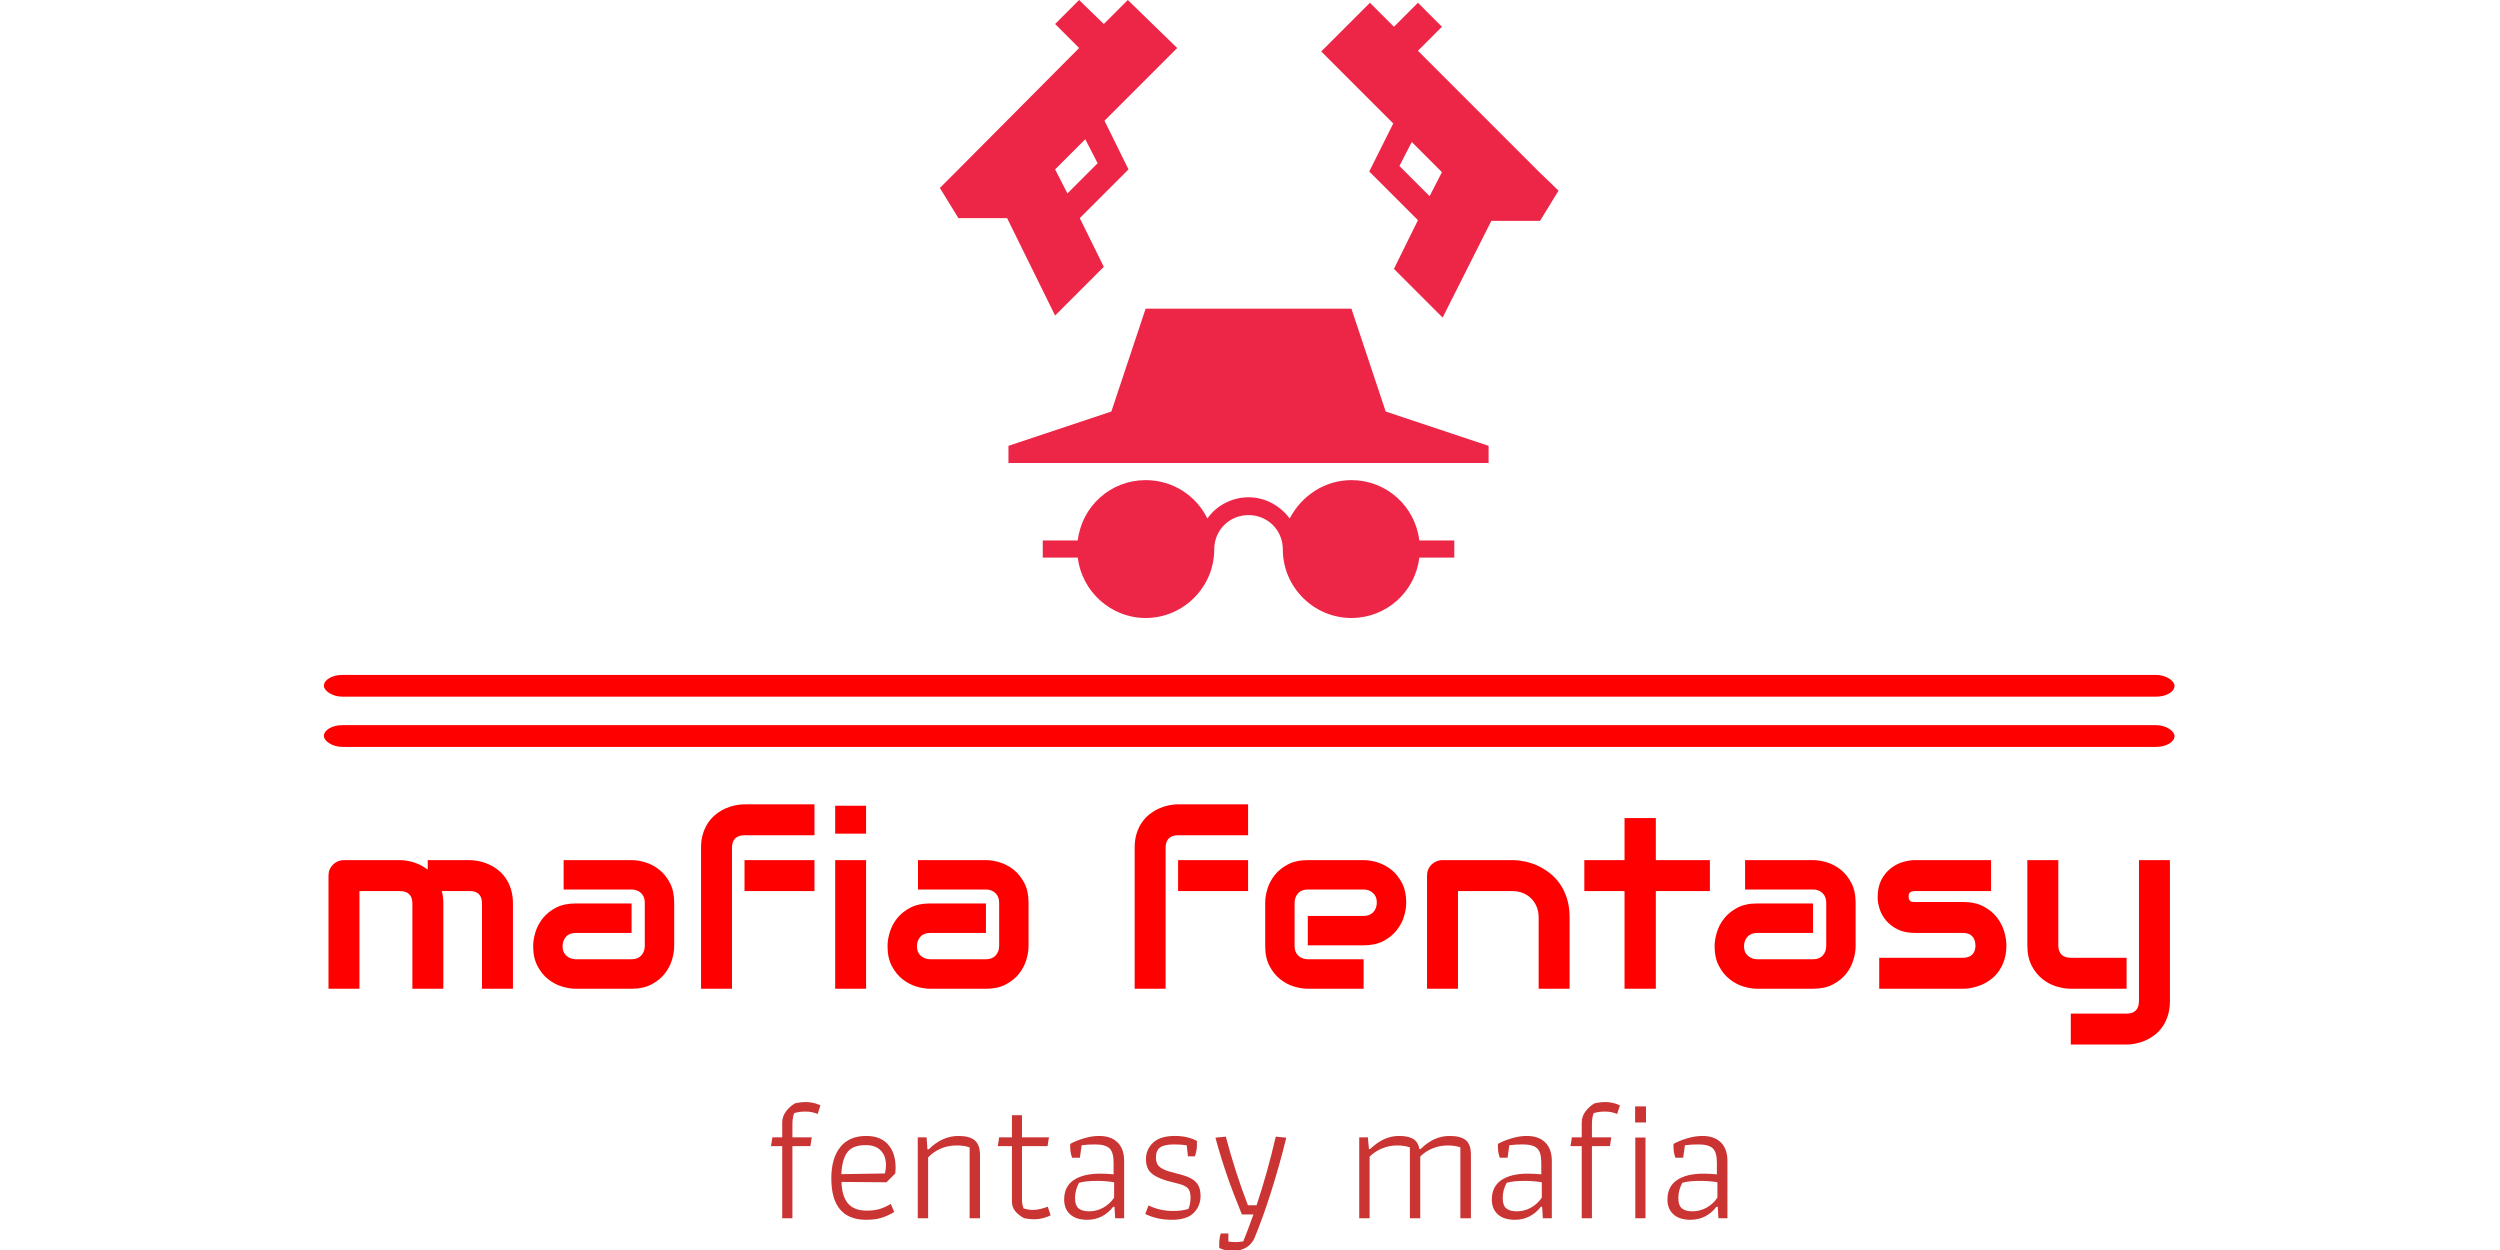 <svg xmlns="http://www.w3.org/2000/svg" version="1.1" xmlns:xlink="http://www.w3.org/1999/xlink" xmlns:svgjs="http://svgjs.dev/svgjs"
     width="100"
     height="50" viewBox="0 0 1500 1012"><g transform="matrix(1,0,0,1,-0.643,0.41)"><svg viewBox="0 0 366 247" data-background-color="#ffffff" preserveAspectRatio="xMidYMid meet" height="1012" width="1500" xmlns="http://www.w3.org/2000/svg" xmlns:xlink="http://www.w3.org/1999/xlink"><g id="tight-bounds" transform="matrix(1,0,0,1,0.157,-0.1)"><svg viewBox="0 0 365.686 247.2" height="247.2" width="365.686"><g><svg viewBox="0 0 397.498 268.704" height="247.2" width="365.686"><g><rect width="397.498" height="4.672" x="0" y="144.968" fill="#ff0000" opacity="1" stroke-width="0" stroke="transparent" fill-opacity="1" class="rect-yte-0" data-fill-palette-color="primary" rx="1%" id="yte-0" data-palette-color="#ff0000"></rect></g><g><rect width="397.498" height="4.672" x="0" y="155.755" fill="#ff0000" opacity="1" stroke-width="0" stroke="transparent" fill-opacity="1" class="rect-yte-1" data-fill-palette-color="primary" rx="1%" id="yte-1" data-palette-color="#ff0000"></rect></g><g transform="matrix(1,0,0,1,0.989,172.656)"><svg viewBox="0 0 395.52 96.048" height="96.048" width="395.52"><g id="textblocktransform"><svg viewBox="0 0 395.52 96.048" height="96.048" width="395.52" id="textblock"><g><svg viewBox="0 0 395.52 51.804" height="51.804" width="395.52"><g transform="matrix(1,0,0,1,0,0)"><svg width="395.52" viewBox="2.98 -37.84 377.78 49.29" height="51.804" data-palette-color="#ff0000"><path d="M26.54-17.5L26.54 0 20.19 0 20.19-17.5Q20.19-18.75 19.53-19.4 18.87-20.04 17.58-20.04L17.58-20.04 9.33-20.04 9.33 0 2.98 0 2.98-23.24Q2.98-23.9 3.22-24.48 3.47-25.05 3.91-25.48 4.35-25.9 4.93-26.15 5.52-26.39 6.18-26.39L6.18-26.39 17.63-26.39Q18.95-26.39 20.46-25.93 21.97-25.46 23.34-24.44L23.34-24.44 23.34-26.39 31.93-26.39Q32.84-26.39 33.84-26.18 34.84-25.98 35.83-25.54 36.82-25.1 37.72-24.4 38.62-23.71 39.31-22.72 39.99-21.73 40.41-20.43 40.82-19.14 40.82-17.5L40.82-17.5 40.82 0 34.47 0 34.47-17.5Q34.47-18.75 33.85-19.4 33.23-20.04 31.93-20.04L31.93-20.04 26.22-20.04Q26.54-18.87 26.54-17.5L26.54-17.5ZM73.9-17.65L73.9-8.74Q73.9-7.42 73.44-5.9 72.97-4.37 71.93-3.06 70.9-1.76 69.22-0.88 67.55 0 65.16 0L65.16 0 53.71 0Q52.39 0 50.86-0.46 49.34-0.93 48.03-1.97 46.73-3 45.85-4.68 44.97-6.35 44.97-8.74L44.97-8.74Q44.97-10.06 45.43-11.6 45.9-13.13 46.93-14.44 47.97-15.75 49.64-16.63 51.32-17.5 53.71-17.5L53.71-17.5 65.16-17.5 65.16-11.45 53.71-11.45Q52.41-11.45 51.71-10.66 51-9.86 51-8.69L51-8.69Q51-7.45 51.82-6.75 52.63-6.05 53.76-6.05L53.76-6.05 65.16-6.05Q66.45-6.05 67.16-6.84 67.87-7.62 67.87-8.79L67.87-8.79 67.87-17.65Q67.87-18.9 67.1-19.63 66.33-20.36 65.16-20.36L65.16-20.36 51.22-20.36 51.22-26.39 65.16-26.39Q66.48-26.39 68-25.93 69.53-25.46 70.83-24.43 72.14-23.39 73.02-21.72 73.9-20.04 73.9-17.65L73.9-17.65ZM102.68-26.39L102.68-20.04 88.33-20.04 88.33-26.39 102.68-26.39ZM102.68-37.84L102.68-31.49 88.37-31.49Q87.08-31.49 86.42-30.85 85.76-30.2 85.76-28.96L85.76-28.96 85.76 0 79.41 0 79.41-28.96Q79.41-30.59 79.83-31.88 80.24-33.18 80.94-34.17 81.64-35.16 82.54-35.85 83.44-36.55 84.43-36.99 85.42-37.43 86.42-37.63 87.42-37.84 88.33-37.84L88.33-37.84 102.68-37.84ZM113.27-37.55L113.27-31.81 106.93-31.81 106.93-37.55 113.27-37.55ZM113.27-26.39L113.27 0 106.93 0 106.93-26.39 113.27-26.39ZM146.6-17.65L146.6-8.74Q146.6-7.42 146.13-5.9 145.67-4.37 144.63-3.06 143.59-1.76 141.92-0.88 140.25 0 137.86 0L137.86 0 126.41 0Q125.09 0 123.56-0.46 122.04-0.93 120.73-1.97 119.42-3 118.54-4.68 117.67-6.35 117.67-8.74L117.67-8.74Q117.67-10.06 118.13-11.6 118.59-13.13 119.63-14.44 120.67-15.75 122.34-16.63 124.01-17.5 126.41-17.5L126.41-17.5 137.86-17.5 137.86-11.45 126.41-11.45Q125.11-11.45 124.4-10.66 123.7-9.86 123.7-8.69L123.7-8.69Q123.7-7.45 124.51-6.75 125.33-6.05 126.45-6.05L126.45-6.05 137.86-6.05Q139.15-6.05 139.86-6.84 140.57-7.62 140.57-8.79L140.57-8.79 140.57-17.65Q140.57-18.9 139.8-19.63 139.03-20.36 137.86-20.36L137.86-20.36 123.92-20.36 123.92-26.39 137.86-26.39Q139.17-26.39 140.7-25.93 142.23-25.46 143.53-24.43 144.84-23.39 145.72-21.72 146.6-20.04 146.6-17.65L146.6-17.65ZM191.64-26.39L191.64-20.04 177.28-20.04 177.28-26.39 191.64-26.39ZM191.64-37.84L191.64-31.49 177.33-31.49Q176.03-31.49 175.38-30.85 174.72-30.2 174.72-28.96L174.72-28.96 174.72 0 168.37 0 168.37-28.96Q168.37-30.59 168.78-31.88 169.2-33.18 169.89-34.17 170.59-35.16 171.49-35.85 172.4-36.55 173.39-36.99 174.37-37.43 175.38-37.63 176.38-37.84 177.28-37.84L177.28-37.84 191.64-37.84ZM224.08-17.65L224.08-17.65Q224.08-16.33 223.62-14.81 223.15-13.28 222.11-11.98 221.08-10.67 219.4-9.79 217.73-8.91 215.34-8.91L215.34-8.91 203.89-8.91 203.89-14.94 215.34-14.94Q216.63-14.94 217.34-15.73 218.05-16.53 218.05-17.7L218.05-17.7Q218.05-18.95 217.26-19.65 216.46-20.36 215.34-20.36L215.34-20.36 203.89-20.36Q202.59-20.36 201.89-19.57 201.18-18.77 201.18-17.6L201.18-17.6 201.18-8.74Q201.18-7.47 201.97-6.76 202.77-6.05 203.94-6.05L203.94-6.05 215.34-6.05 215.34 0 203.89 0Q202.57 0 201.04-0.46 199.52-0.93 198.21-1.97 196.91-3 196.03-4.68 195.15-6.35 195.15-8.74L195.15-8.74 195.15-17.65Q195.15-18.97 195.61-20.5 196.08-22.02 197.11-23.33 198.15-24.63 199.82-25.51 201.5-26.39 203.89-26.39L203.89-26.39 215.34-26.39Q216.66-26.39 218.18-25.93 219.71-25.46 221.02-24.43 222.32-23.39 223.2-21.72 224.08-20.04 224.08-17.65ZM257.6-14.65L257.6 0 251.25 0 251.25-14.65Q251.25-15.89 250.82-16.88 250.4-17.87 249.66-18.58 248.93-19.29 247.94-19.67 246.95-20.04 245.81-20.04L245.81-20.04 234.7-20.04 234.7 0 228.35 0 228.35-23.24Q228.35-23.9 228.59-24.48 228.84-25.05 229.28-25.48 229.72-25.9 230.3-26.15 230.89-26.39 231.55-26.39L231.55-26.39 245.85-26.39Q247.05-26.39 248.38-26.12 249.71-25.85 251.02-25.26 252.32-24.66 253.51-23.74 254.69-22.83 255.61-21.52 256.52-20.21 257.06-18.51 257.6-16.8 257.6-14.65L257.6-14.65ZM286.38-26.39L286.38-20.04 275.29-20.04 275.29 0 268.87 0 268.87-20.04 260.62-20.04 260.62-26.39 268.87-26.39 268.87-35.01 275.29-35.01 275.29-26.39 286.38-26.39ZM316.28-17.65L316.28-8.74Q316.28-7.42 315.82-5.9 315.36-4.37 314.32-3.06 313.28-1.76 311.61-0.88 309.94 0 307.54 0L307.54 0 296.09 0Q294.77 0 293.25-0.46 291.72-0.93 290.42-1.97 289.11-3 288.23-4.68 287.35-6.35 287.35-8.74L287.35-8.74Q287.35-10.06 287.82-11.6 288.28-13.13 289.32-14.44 290.36-15.75 292.03-16.63 293.7-17.5 296.09-17.5L296.09-17.5 307.54-17.5 307.54-11.45 296.09-11.45Q294.8-11.45 294.09-10.66 293.38-9.86 293.38-8.69L293.38-8.69Q293.38-7.45 294.2-6.75 295.02-6.05 296.14-6.05L296.14-6.05 307.54-6.05Q308.84-6.05 309.55-6.84 310.25-7.62 310.25-8.79L310.25-8.79 310.25-17.65Q310.25-18.9 309.48-19.63 308.72-20.36 307.54-20.36L307.54-20.36 293.6-20.36 293.6-26.39 307.54-26.39Q308.86-26.39 310.39-25.93 311.91-25.46 313.22-24.43 314.53-23.39 315.4-21.72 316.28-20.04 316.28-17.65L316.28-17.65ZM347.21-8.91L347.21-8.91Q347.21-7.28 346.8-5.97 346.38-4.66 345.7-3.67 345.02-2.69 344.11-1.99 343.21-1.29 342.22-0.85 341.23-0.42 340.22-0.21 339.21 0 338.3 0L338.3 0 321.12 0 321.12-6.35 338.25-6.35Q339.55-6.35 340.21-7.01 340.87-7.67 340.87-8.91L340.87-8.91Q340.74-11.45 338.3-11.45L338.3-11.45 328.46-11.45Q326.36-11.45 324.9-12.18 323.43-12.92 322.52-14.01 321.6-15.11 321.2-16.38 320.8-17.65 320.8-18.75L320.8-18.75Q320.8-20.87 321.55-22.33 322.31-23.78 323.46-24.68 324.61-25.59 325.95-25.99 327.29-26.39 328.46-26.39L328.46-26.39 344.06-26.39 344.06-20.04 328.51-20.04Q328.02-20.04 327.74-19.93 327.46-19.82 327.33-19.64 327.19-19.46 327.17-19.25 327.15-19.04 327.15-18.85L327.15-18.85Q327.17-18.46 327.29-18.24 327.41-18.02 327.6-17.92 327.78-17.82 328.01-17.81 328.24-17.8 328.46-17.8L328.46-17.8 338.3-17.8Q340.74-17.8 342.45-16.92 344.16-16.04 345.21-14.71 346.26-13.38 346.74-11.82 347.21-10.25 347.21-8.91ZM380.76-26.39L380.76 2.54Q380.76 4.17 380.34 5.48 379.93 6.79 379.24 7.78 378.56 8.76 377.66 9.46 376.75 10.16 375.76 10.6 374.77 11.04 373.77 11.24 372.77 11.45 371.87 11.45L371.87 11.45 360.42 11.45 360.42 5.1 371.87 5.1Q373.14 5.1 373.77 4.44 374.41 3.78 374.41 2.54L374.41 2.54 374.41-26.39 380.76-26.39ZM371.87-6.35L371.87 0 360.42 0Q359.05 0 357.5-0.46 355.95-0.93 354.61-1.99 353.27-3.05 352.39-4.75 351.51-6.45 351.51-8.91L351.51-8.91 351.51-26.39 357.86-26.39 357.86-8.91Q357.86-7.67 358.51-7.01 359.17-6.35 360.47-6.35L360.47-6.35 371.87-6.35Z" opacity="1" transform="matrix(1,0,0,1,0,0)" fill="#ff0000" class="wordmark-text-0" data-fill-palette-color="primary" id="text-0"></path></svg></g></svg></g><g transform="matrix(1,0,0,1,95.041,64.033)"><svg viewBox="0 0 205.437 32.015" height="32.015" width="205.437"><g transform="matrix(1,0,0,1,0,0)"><svg width="205.437" viewBox="1.75 -33.6 276.62 43.05" height="32.015" data-palette-color="#ca3433"><path d="M5 0L5-20.85 1.75-20.85 2.15-23.4 5-23.4 5-27.7Q5-29.5 6.15-30.98 7.3-32.45 8.75-33.25L8.75-33.25Q10.3-33.6 11.85-33.6L11.85-33.6Q14.05-33.6 16.05-32.65L16.05-32.65 15.25-30.15Q14.25-30.55 13.48-30.7 12.7-30.85 11.65-30.85L11.65-30.85Q9.95-30.85 8.45-30.4L8.45-30.4Q7.95-29.05 7.95-27.25L7.95-27.25 7.95-23.4 13.55-23.4 13.15-20.85 7.95-20.85 7.95 0 5 0ZM29.3 0.45Q19.2 0.45 19.2-11.55L19.2-11.55Q19.2-17.3 21.77-20.55 24.35-23.8 29.3-23.8L29.3-23.8Q33.4-23.8 35.6-21.35 37.8-18.9 37.8-14.55L37.8-14.55Q37.8-14.05 37.7-12.95L37.7-12.95 35.15-10.4 22.15-10.5Q22.25-6.35 24.02-4.28 25.8-2.2 29.45-2.2L29.45-2.2Q31.65-2.2 33.2-2.68 34.75-3.15 36.4-4.15L36.4-4.15 37.4-1.8Q35.55-0.7 33.72-0.13 31.9 0.45 29.3 0.45L29.3 0.45ZM22.1-12.75L34.7-12.95Q35-14.15 35-15.35L35-15.35Q35-18.05 33.5-19.6 32-21.15 29.1-21.15L29.1-21.15Q25.4-21.15 23.85-19.1 22.3-17.05 22.1-12.75L22.1-12.75ZM44.2 0L44.2-23.4 46.75-23.4 47-19.9 47.34-19.9Q51.25-23.8 56-23.8L56-23.8Q59.14-23.8 60.67-22.53 62.2-21.25 62.2-18.3L62.2-18.3 62.2 0 59.2 0 59.2-20.5Q57.64-21.05 55.45-21.05L55.45-21.05Q52.95-21.05 50.82-20.13 48.7-19.2 47.2-17.6L47.2-17.6 47.2 0 44.2 0ZM78.09 0.3Q76.24 0.3 74.89-0.05L74.89-0.05Q71.44-1.95 71.44-4.7L71.44-4.7 71.44-20.85 67.34-20.85 67.74-23.4 71.44-23.4 71.44-29.8 74.34-29.8 74.34-23.4 82.14-23.4 81.74-20.85 74.34-20.85 74.34-5.35Q74.34-4.05 74.79-2.85L74.79-2.85Q76.19-2.4 77.59-2.4L77.59-2.4Q78.49-2.4 79.67-2.68 80.84-2.95 81.79-3.35L81.79-3.35 82.64-0.85Q81.79-0.4 80.49-0.05 79.19 0.3 78.09 0.3L78.09 0.3ZM93.24 0.45Q89.99 0.45 88.27-1.13 86.54-2.7 86.54-5.4L86.54-5.4Q86.54-9.15 89.29-11.03 92.04-12.9 96.99-12.9L96.99-12.9Q98.64-12.9 100.84-12.7L100.84-12.7 100.84-16.1Q100.84-19.1 99.64-20.23 98.44-21.35 95.44-21.35L95.44-21.35Q93.34-21.35 91.59-21.1L91.59-21.1 91.09-17.5 88.84-17.5Q88.29-19.05 88.29-20.55L88.29-20.55 88.29-21.5Q89.89-22.4 92.22-23.1 94.54-23.8 96.64-23.8L96.64-23.8Q100.09-23.8 101.99-21.93 103.89-20.05 103.89-16.55L103.89-16.55 103.89 0 101.29 0 101.09-3.3 100.69-3.3Q99.39-1.55 97.47-0.55 95.54 0.45 93.24 0.45L93.24 0.45ZM93.74-2Q95.94-2 97.84-3.05 99.74-4.1 100.99-5.95L100.99-5.95 100.99-10.4Q98.74-10.8 95.99-10.8L95.99-10.8Q92.69-10.8 90.84-10.25L90.84-10.25Q90.24-9.1 89.97-8.08 89.69-7.05 89.69-5.85L89.69-5.85Q89.69-3.7 90.72-2.85 91.74-2 93.74-2L93.74-2ZM117.69 0.45Q113.34 0.45 109.99-1.25L109.99-1.25 110.94-3.7Q114.24-2.1 118.04-2.1L118.04-2.1Q120.64-2.1 122.49-2.7L122.49-2.7Q123.09-4.15 123.09-5.9L123.09-5.9Q123.09-7.35 122.69-8.13 122.29-8.9 121.26-9.4 120.24-9.9 118.14-10.35L118.14-10.35Q114.14-11.25 112.16-12.7 110.19-14.15 110.19-17.05L110.19-17.05Q110.19-19.9 112.26-21.85 114.34-23.8 118.54-23.8L118.54-23.8Q122.29-23.8 124.94-22.35L124.94-22.35 124.94-21.1Q124.94-19.55 124.34-17.9L124.34-17.9 122.34-17.9 121.99-21.1Q120.34-21.35 118.34-21.35L118.34-21.35Q115.49-21.35 114.29-20.48 113.09-19.6 113.09-17.6L113.09-17.6Q113.09-16.3 113.59-15.5 114.09-14.7 115.31-14.13 116.54-13.55 118.84-13L118.84-13Q121.44-12.4 122.96-11.65 124.49-10.9 125.24-9.68 125.99-8.45 125.99-6.45L125.99-6.45Q125.99-3.55 124.01-1.55 122.04 0.45 117.69 0.45L117.69 0.45ZM135.49 9.45Q133.09 9.45 131.39 8.6L131.39 8.6 131.39 7.35Q131.39 5.75 131.84 4.4L131.84 4.4 134.04 4.4 134.04 6.75Q134.94 6.9 136.14 6.9L136.14 6.9Q136.94 6.9 138.34 6.7L138.34 6.7Q139.44 4.05 141.29-1.1L141.29-1.1 137.94-1.1Q135.34-7.45 133.59-12.53 131.84-17.6 130.29-23.3L130.29-23.3 133.29-23.6Q136.04-13.2 139.69-3.75L139.69-3.75 142.19-3.75Q145.34-13.2 147.74-23.6L147.74-23.6 150.79-23.3Q148.79-15.2 146.39-7.63 143.99-0.05 141.59 5.7L141.59 5.7Q140.79 7.55 139.14 8.5 137.49 9.45 135.49 9.45L135.49 9.45ZM171.88 0L171.88-23.4 174.38-23.4 174.68-20 175.03-20Q178.93-23.8 183.33-23.8L183.33-23.8Q186.08-23.8 187.51-22.93 188.93-22.05 189.28-20L189.28-20 189.63-20Q193.43-23.8 197.98-23.8L197.98-23.8Q201.18-23.8 202.68-22.6 204.18-21.4 204.18-18.3L204.18-18.3 204.18 0 201.13 0 201.13-20.5Q199.48-21.05 197.48-21.05L197.48-21.05Q195.23-21.05 193.16-20.23 191.08-19.4 189.53-17.85L189.53-17.85 189.53 0 186.53 0 186.53-20.5Q184.88-21.05 182.88-21.05L182.88-21.05Q180.58-21.05 178.51-20.2 176.43-19.35 174.88-17.8L174.88-17.8 174.88 0 171.88 0ZM216.93 0.45Q213.68 0.45 211.95-1.13 210.23-2.7 210.23-5.4L210.23-5.4Q210.23-9.15 212.98-11.03 215.73-12.9 220.68-12.9L220.68-12.9Q222.33-12.9 224.53-12.7L224.53-12.7 224.53-16.1Q224.53-19.1 223.33-20.23 222.13-21.35 219.13-21.35L219.13-21.35Q217.03-21.35 215.28-21.1L215.28-21.1 214.78-17.5 212.53-17.5Q211.98-19.05 211.98-20.55L211.98-20.55 211.98-21.5Q213.58-22.4 215.9-23.1 218.23-23.8 220.33-23.8L220.33-23.8Q223.78-23.8 225.68-21.93 227.58-20.05 227.58-16.55L227.58-16.55 227.58 0 224.98 0 224.78-3.3 224.38-3.3Q223.08-1.55 221.15-0.55 219.23 0.45 216.93 0.45L216.93 0.45ZM217.43-2Q219.63-2 221.53-3.05 223.43-4.1 224.68-5.95L224.68-5.95 224.68-10.4Q222.43-10.8 219.68-10.8L219.68-10.8Q216.38-10.8 214.53-10.25L214.53-10.25Q213.93-9.1 213.65-8.08 213.38-7.05 213.38-5.85L213.38-5.85Q213.38-3.7 214.4-2.85 215.43-2 217.43-2L217.43-2ZM236.23 0L236.23-20.85 232.98-20.85 233.38-23.4 236.23-23.4 236.23-27.7Q236.23-29.5 237.38-30.98 238.53-32.45 239.98-33.25L239.98-33.25Q241.53-33.6 243.08-33.6L243.08-33.6Q245.28-33.6 247.28-32.65L247.28-32.65 246.48-30.15Q245.48-30.55 244.7-30.7 243.93-30.85 242.88-30.85L242.88-30.85Q241.18-30.85 239.68-30.4L239.68-30.4Q239.18-29.05 239.18-27.25L239.18-27.25 239.18-23.4 244.78-23.4 244.38-20.85 239.18-20.85 239.18 0 236.23 0ZM251.67-27.7L251.67-32.35 254.82-32.35 254.82-27.7 251.67-27.7ZM251.72 0L251.72-23.35 254.67-23.35 254.67 0 251.72 0ZM267.72 0.45Q264.47 0.45 262.75-1.13 261.02-2.7 261.02-5.4L261.02-5.4Q261.02-9.15 263.77-11.03 266.52-12.9 271.47-12.9L271.47-12.9Q273.12-12.9 275.32-12.7L275.32-12.7 275.32-16.1Q275.32-19.1 274.12-20.23 272.92-21.35 269.92-21.35L269.92-21.35Q267.82-21.35 266.07-21.1L266.07-21.1 265.57-17.5 263.32-17.5Q262.77-19.05 262.77-20.55L262.77-20.55 262.77-21.5Q264.37-22.4 266.7-23.1 269.02-23.8 271.12-23.8L271.12-23.8Q274.57-23.8 276.47-21.93 278.37-20.05 278.37-16.55L278.37-16.55 278.37 0 275.77 0 275.57-3.3 275.17-3.3Q273.87-1.55 271.95-0.55 270.02 0.45 267.72 0.45L267.72 0.45ZM268.22-2Q270.42-2 272.32-3.05 274.22-4.1 275.47-5.95L275.47-5.95 275.47-10.4Q273.22-10.8 270.47-10.8L270.47-10.8Q267.17-10.8 265.32-10.25L265.32-10.25Q264.72-9.1 264.45-8.08 264.17-7.05 264.17-5.85L264.17-5.85Q264.17-3.7 265.2-2.85 266.22-2 268.22-2L268.22-2Z" opacity="1" transform="matrix(1,0,0,1,0,0)" fill="#ca3433" class="slogan-text-1" data-fill-palette-color="secondary" id="text-1"></path></svg></g></svg></g></svg></g></svg></g><g transform="matrix(1,0,0,1,132.306,0)"><svg viewBox="0 0 132.886 132.738" height="132.738" width="132.886"><g><svg xmlns="http://www.w3.org/2000/svg" xmlns:xlink="http://www.w3.org/1999/xlink" version="1.1" x="0" y="0" viewBox="5 5 90.2 90.1" enable-background="new 0 0 100 100" xml:space="preserve" height="132.738" width="132.886" class="icon-icon-0" data-fill-palette-color="accent" id="icon-0"><path d="M28.9 43.9L25.4 36.8 32.5 29.7 29 22.6 39.6 12 32.4 5 28.9 8.5 25.3 5 21.8 8.5 25.3 12 7.7 29.7 5 32.4 7.7 36.8H14.8L21.8 51zM26.2 25.3L28 28.8 23.6 33.2 21.8 29.7z" fill="#ed2647" data-fill-palette-color="accent"></path><path d="M74.7 12.4L78.2 8.9 74.7 5.4 71.2 8.9 67.7 5.4 60.6 12.5 71.1 23 67.6 30 74.7 37.1 71.2 44.2 78.3 51.3 85.4 37.2H92.5L95.2 32.8 92.3 30zM76.4 33.6L72 29.2 73.8 25.7 78.2 30.1z" fill="#ed2647" data-fill-palette-color="accent"></path><path d="M65 75C61.1 75 57.7 77.3 56 80.6 54.6 78.7 52.4 77.5 50 77.5S45.3 78.7 44 80.6C42.4 77.3 39 75 35 75 29.9 75 25.7 78.8 25.1 83.8H20V86.3H25.1C25.7 91.2 29.9 95.1 35 95.1 40.5 95.1 45 90.6 45 85.1 45 82.3 47.2 80.1 50 80.1S55 82.3 55 85.1C55 90.6 59.5 95.1 65 95.1 70.1 95.1 74.3 91.3 74.9 86.3H80V83.8H74.9C74.3 78.8 70.1 75 65 75" fill="#ed2647" data-fill-palette-color="accent"></path><polygon points="65,50 35,50 30,65 15,70 15,72.5 85,72.5 85,70 70,65 " fill="#ed2647" data-fill-palette-color="accent"></polygon></svg></g></svg></g><g></g></svg></g><defs></defs></svg><rect width="365.686" height="247.2" fill="none" stroke="none" visibility="hidden"></rect></g></svg></g></svg>